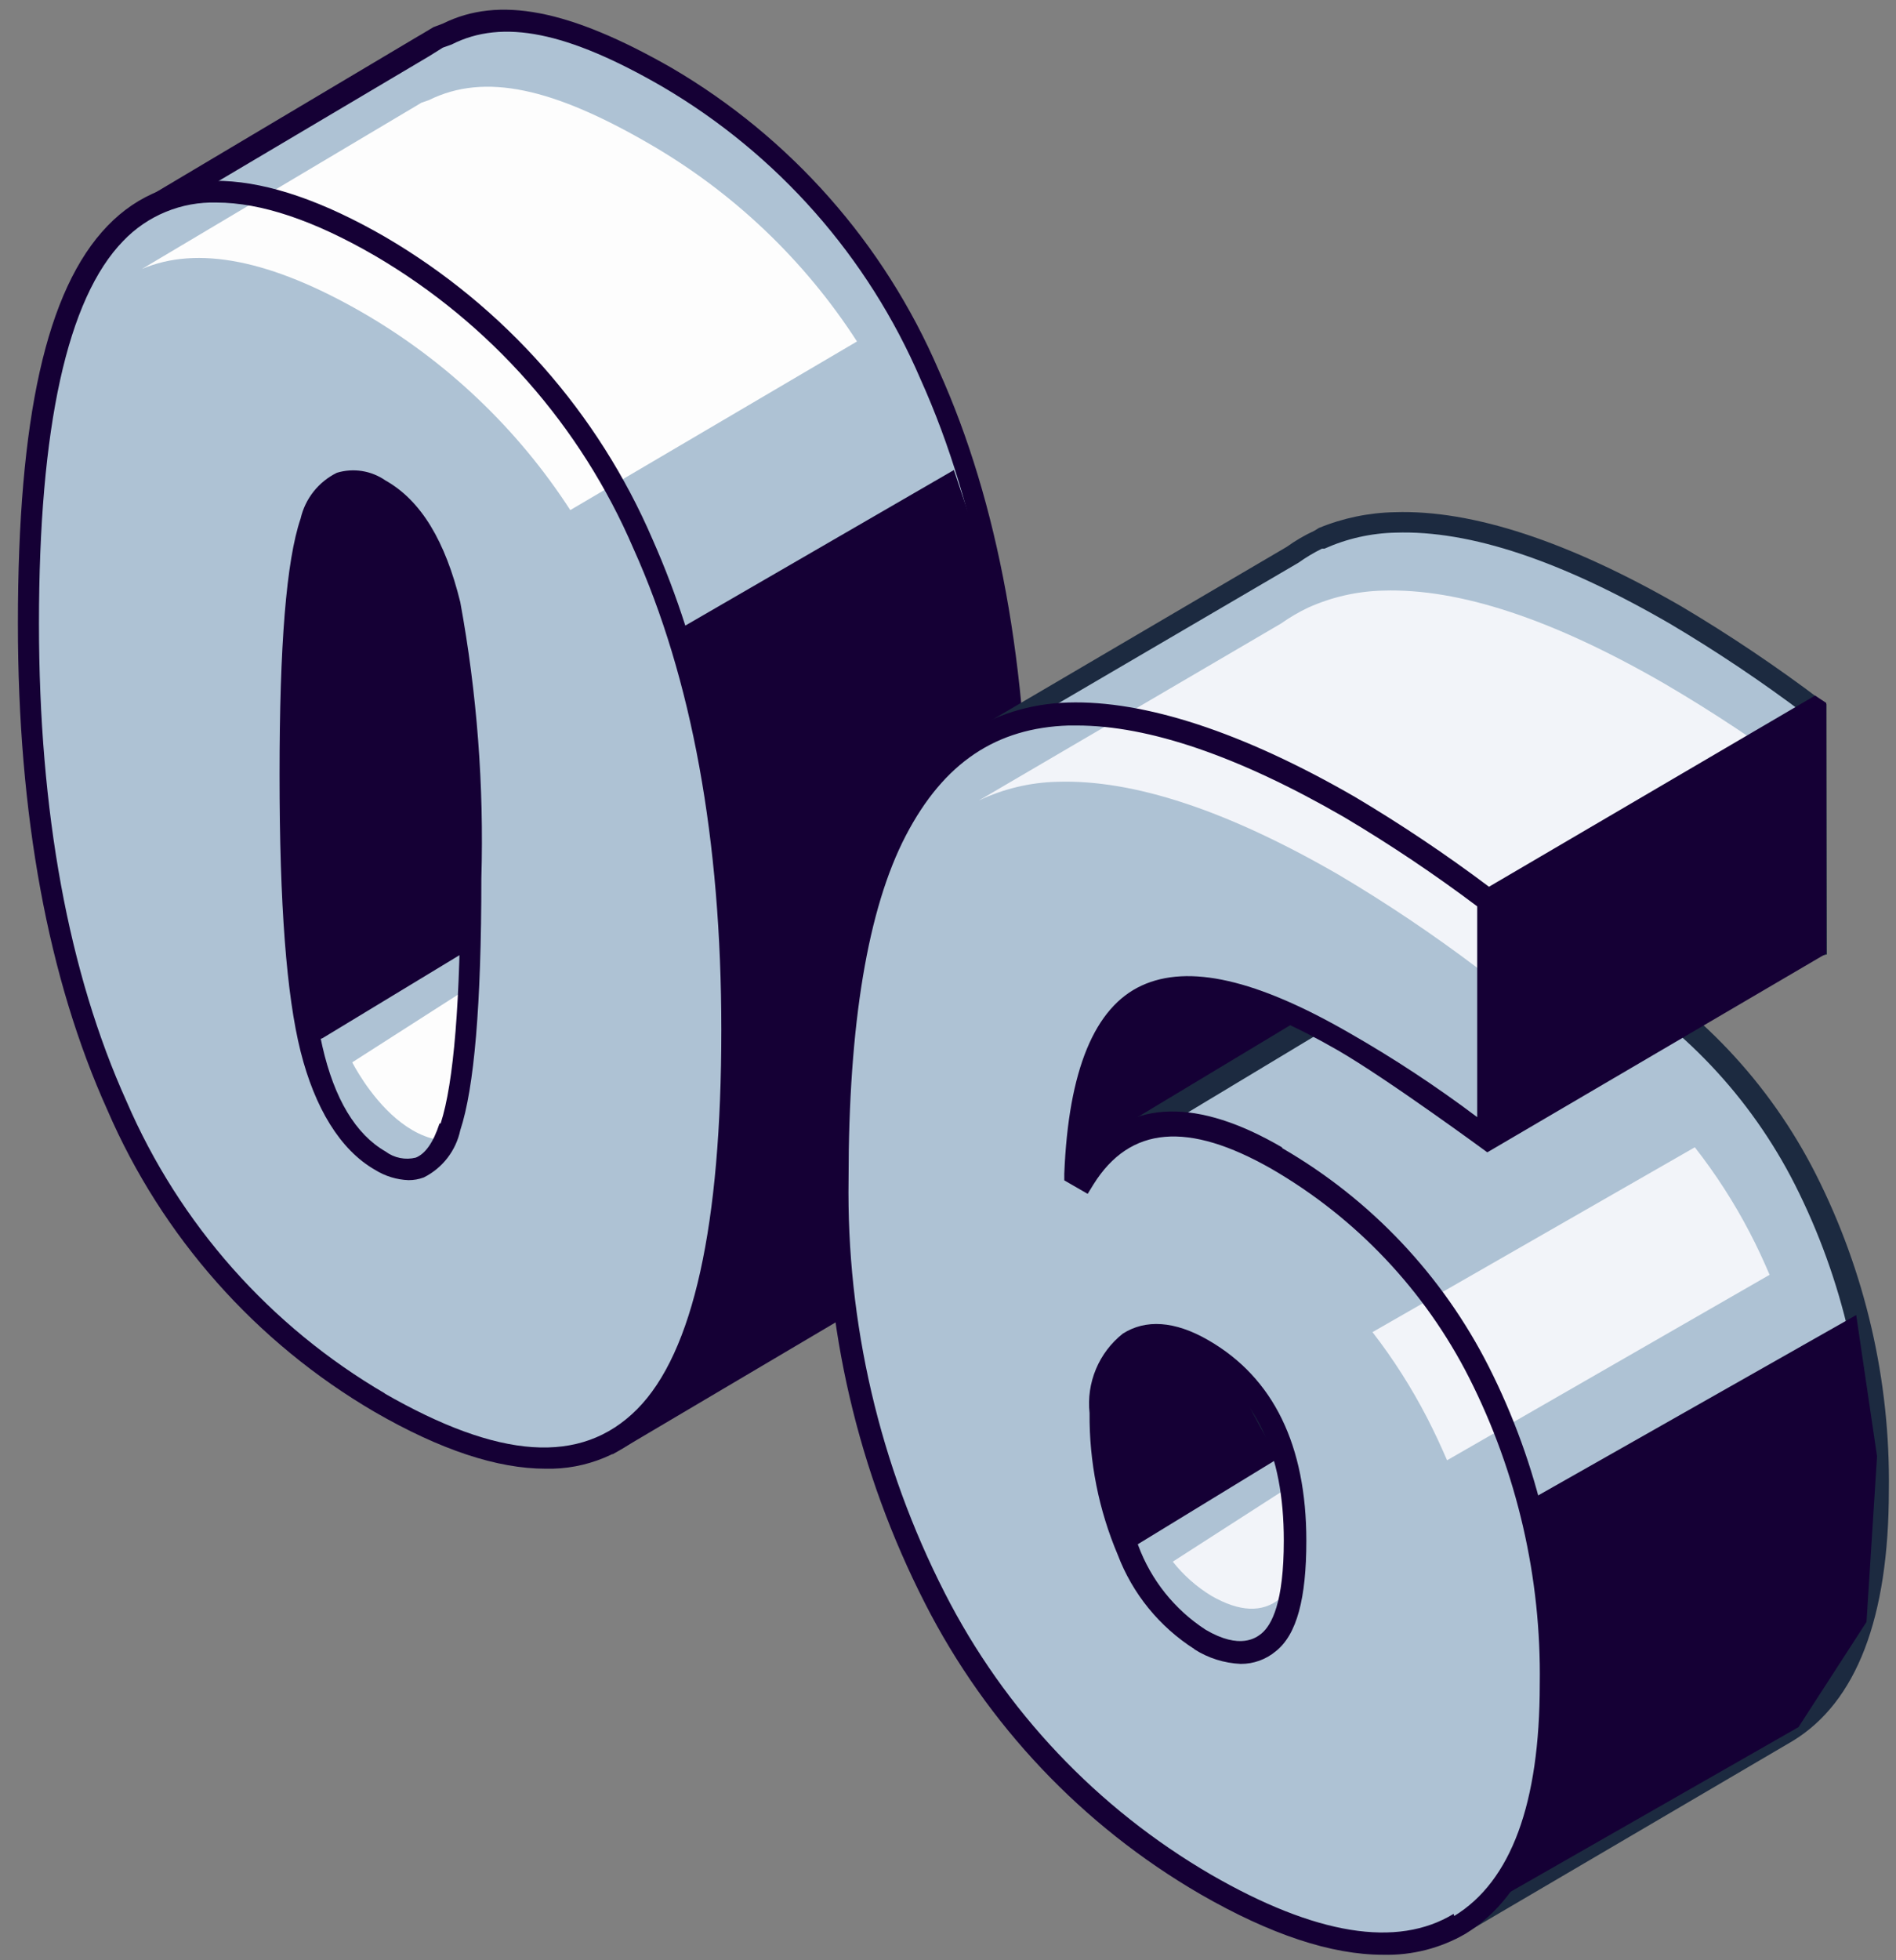 <svg width="90" height="93" viewBox="0 0 90 93" fill="none" xmlns="http://www.w3.org/2000/svg">
<rect x="0" y="0" width="90" height="93" fill="#808080" stroke="none"/>
<path fill-rule="evenodd" clip-rule="evenodd" d="M48.32 40.83C48.32 31.704 46.914 24.037 44.1 17.83C41.568 11.907 37.195 6.956 31.63 3.71C27.1 1.09 23.85 0.33 21.19 1.65L20.84 1.77L20.32 2.08L20.1 2.21L7.57 9.66L15.07 16.9C14.984 18.36 14.94 19.923 14.94 21.59C14.94 30.643 16.344 38.273 19.15 44.48C21.361 49.574 24.927 53.964 29.46 57.17L29.58 68.17L42.82 60.35C43.334 60.059 43.805 59.699 44.22 59.28C46.954 56.42 48.32 50.27 48.32 40.83Z" fill="#AEC2D4" stroke="#AEC2D4" stroke-width="0.216" stroke-miterlimit="22.926"/>
<path fill-rule="evenodd" clip-rule="evenodd" d="M8.401 9.71L15.591 16.65V16.88C15.511 18.36 15.46 19.88 15.46 21.55C15.46 30.49 16.86 38.12 19.62 44.23C21.797 49.237 25.3 53.556 29.75 56.72L29.971 56.87L30.08 67.23L42.57 59.83C43.048 59.559 43.486 59.222 43.87 58.83C46.501 56.13 47.87 50.07 47.87 40.83C47.87 31.83 46.47 24.14 43.7 18C41.202 12.18 36.905 7.312 31.44 4.11C26.94 1.51 23.86 0.88 21.44 2.11L21.02 2.26L20.381 2.66L8.38 9.77L8.401 9.71ZM29.07 69L28.95 57.4C24.446 54.147 20.899 49.743 18.68 44.65C15.861 38.41 14.431 30.65 14.431 21.56C14.431 20.01 14.431 18.5 14.55 17.07L6.73 9.52L19.83 1.73L19.971 1.65L20.57 1.29L21.02 1.12C23.68 -0.2 27.02 0.44 31.881 3.22C37.531 6.527 41.974 11.555 44.56 17.57C47.391 23.84 48.82 31.67 48.82 40.82C48.82 50.49 47.43 56.61 44.57 59.55C44.199 59.931 43.782 60.267 43.33 60.55L43.06 60.73L29.07 69Z" fill="#150035"/>
<path fill-rule="evenodd" clip-rule="evenodd" d="M11.391 22.81L10.711 52.21L17.321 59.58L25.281 60.78L25.871 54.58L24.261 22.07L18.291 17.07L11.391 22.81Z" fill="#AEC2D4" stroke="#AEC2D4" stroke-width="0.216" stroke-miterlimit="22.926"/>
<path fill-rule="evenodd" clip-rule="evenodd" d="M15.299 49.26L22.299 45.02C22.299 45.02 26.789 38.67 26.789 38.42C26.789 38.17 21.789 20.21 21.789 20.21C21.789 20.21 14.279 16.65 13.789 16.57C13.299 16.49 9.539 24.1 9.539 25.93C9.539 27.76 9.879 41.05 9.879 41.55C9.879 42.05 11.829 49.68 11.829 49.68L13.189 49.93L15.299 49.26Z" fill="#150035"/>
<path fill-rule="evenodd" clip-rule="evenodd" d="M24.001 45.74L16.721 50.4C16.721 50.4 19.851 56.67 24.001 52.94C28.151 49.21 24.001 45.74 24.001 45.74Z" fill="#FDFDFD"/>
<path fill-rule="evenodd" clip-rule="evenodd" d="M13.771 36.76C13.771 42.793 14.104 47.127 14.771 49.76C15.438 52.393 16.534 54.157 18.061 55.05C19.621 55.95 20.721 55.417 21.361 53.45C22.001 51.484 22.334 47.557 22.361 41.67C22.488 37.314 22.152 32.956 21.361 28.67C20.694 25.917 19.598 24.097 18.071 23.21C16.544 22.323 15.448 22.833 14.781 24.74C14.114 26.647 13.781 30.647 13.781 36.74L13.771 36.76ZM34.771 48.86C34.771 58.3 33.401 64.427 30.661 67.24C27.921 70.053 23.727 69.83 18.081 66.57C12.513 63.335 8.134 58.395 5.591 52.48C2.791 46.273 1.388 38.643 1.381 29.59C1.381 20.097 2.751 13.927 5.491 11.08C8.231 8.234 12.424 8.44 18.071 11.7C23.636 14.946 28.008 19.896 30.541 25.82C33.334 32.053 34.731 39.733 34.731 48.86H34.771Z" fill="#AEC2D4" stroke="#AEC2D4" stroke-width="0.216" stroke-miterlimit="22.926"/>
<path fill-rule="evenodd" clip-rule="evenodd" d="M30.8 6.81C26.27 4.19 23.02 3.43 20.36 4.75L20.01 4.87L19.49 5.18L19.27 5.31L6.74 12.76C9.37 11.64 12.85 12.32 17.21 14.83C21.192 17.13 24.571 20.341 27.07 24.2L40.68 16.2C38.18 12.33 34.793 9.111 30.8 6.81Z" fill="#FDFDFD"/>
<path fill-rule="evenodd" clip-rule="evenodd" d="M20.86 53.31C20.57 54.2 20.189 54.74 19.739 54.92C19.493 54.982 19.236 54.988 18.987 54.937C18.738 54.887 18.503 54.782 18.3 54.63C16.89 53.82 15.87 52.14 15.3 49.63C14.73 47.12 14.3 42.71 14.3 36.74C14.3 30.77 14.62 26.74 15.3 24.91C15.6 24.05 15.97 23.53 16.42 23.36C16.535 23.318 16.657 23.297 16.779 23.3C17.164 23.322 17.535 23.442 17.86 23.65C19.27 24.46 20.29 26.19 20.86 28.79C21.644 33.036 21.979 37.353 21.86 41.67C21.86 47.47 21.54 51.38 20.92 53.29L20.86 53.31ZM18.29 22.79C17.958 22.561 17.579 22.409 17.181 22.347C16.782 22.285 16.375 22.313 15.989 22.43C15.56 22.642 15.183 22.946 14.885 23.321C14.588 23.697 14.377 24.134 14.27 24.6C13.589 26.6 13.27 30.6 13.27 36.76C13.27 42.92 13.6 47.23 14.27 49.89C14.94 52.55 16.14 54.55 17.8 55.5C18.278 55.799 18.826 55.968 19.39 55.99C19.639 55.992 19.886 55.948 20.119 55.86C20.557 55.64 20.94 55.325 21.239 54.937C21.539 54.549 21.747 54.099 21.849 53.62C22.509 51.62 22.849 47.68 22.849 41.68C22.978 37.287 22.642 32.892 21.849 28.57C21.14 25.69 20 23.75 18.29 22.79Z" fill="#150035"/>
<path fill-rule="evenodd" clip-rule="evenodd" d="M18.29 66.12C12.821 62.93 8.518 58.073 6.01 52.26C3.25 46.15 1.85 38.52 1.85 29.58C1.85 20.27 3.19 14.16 5.85 11.43C6.419 10.834 7.108 10.363 7.871 10.05C8.634 9.736 9.455 9.586 10.28 9.61C12.38 9.61 14.9 10.45 17.81 12.14C23.275 15.342 27.572 20.209 30.07 26.03C32.84 32.17 34.24 39.85 34.24 48.86C34.24 58.12 32.91 64.18 30.24 66.86C27.57 69.54 23.67 69.22 18.24 66.1L18.29 66.12ZM47.81 29.86L45.28 22.3L32.53 29.68C32.087 28.294 31.569 26.931 30.98 25.6C28.393 19.586 23.95 14.557 18.3 11.25C12.45 7.87 8.01 7.7 5.1 10.72C2.19 13.74 0.85 19.86 0.85 29.58C0.85 38.66 2.28 46.43 5.1 52.67C7.693 58.675 12.14 63.693 17.79 66.99C20.896 68.783 23.6 69.68 25.9 69.68C26.847 69.703 27.789 69.527 28.666 69.166C29.542 68.804 30.333 68.264 30.99 67.58C31.298 67.269 31.582 66.935 31.84 66.58L40.58 61.64L45.26 57.91L47.38 51.91L48.32 42.83L47.81 29.86Z" fill="#150035"/>
<path d="M64.75 60.84H49.42V80.63H64.75V60.84Z" fill="#AEC2D4"/>
<path fill-rule="evenodd" clip-rule="evenodd" d="M53.54 73.55L60.94 69.03L58.99 65.3L54.94 63.32L52.93 64.11L52.26 67.74L53.54 73.55Z" fill="#150035"/>
<path fill-rule="evenodd" clip-rule="evenodd" d="M57.5 75.71C58.833 76.477 59.916 76.523 60.75 75.85C61.583 75.177 62 73.567 62 71.02C62 70.68 62 70.35 62 70.02L55.67 74.09C56.179 74.734 56.798 75.283 57.5 75.71Z" fill="#F2F4F9"/>
<path fill-rule="evenodd" clip-rule="evenodd" d="M49.08 42.11L48.92 42.54C45.16 52.61 45.25 52.8 45.38 53.05C45.51 53.3 46.29 55.57 46.78 56.98L46.89 57.17C47.72 58.07 48.89 59.17 49.59 59.17H49.68C49.799 59.155 49.913 59.112 50.013 59.044C50.112 58.977 50.193 58.886 50.25 58.78C50.5 58.32 51.25 57.14 51.66 56.55L56.88 58.55L57.09 58.46C58.95 57.61 63.3 55.46 63.56 54.1C63.82 52.74 65.05 45.83 65.05 45.83L65.14 45.31L49.08 42.11Z" fill="#150035"/>
<path fill-rule="evenodd" clip-rule="evenodd" d="M67.161 42.12L70.671 42.73L76.931 39.06C77.681 39.41 78.461 39.8 79.291 40.29C81.697 41.674 83.997 43.234 86.171 44.96V33.64C84.056 32.041 81.852 30.561 79.571 29.21C74.284 26.157 69.837 24.687 66.231 24.8C64.998 24.828 63.784 25.104 62.661 25.61C62.212 25.822 61.784 26.073 61.381 26.36L45.891 35.43L50.461 39.2L55.631 40.1L67.161 42.12Z" fill="#AEC2D4"/>
<path fill-rule="evenodd" clip-rule="evenodd" d="M76.901 38.48L77.151 38.6C78.001 38.99 78.781 39.4 79.551 39.85C81.66 41.053 83.691 42.389 85.631 43.85V33.85C83.6 32.322 81.486 30.906 79.301 29.61C74.131 26.61 69.791 25.15 66.241 25.27C65.078 25.295 63.932 25.553 62.871 26.03H62.751C62.36 26.223 61.986 26.447 61.631 26.7L46.761 35.4L50.631 38.6L70.541 42.05L76.881 38.34L76.901 38.48ZM86.721 45.28L85.951 45.47L85.851 45.39C83.694 43.684 81.415 42.139 79.031 40.77C78.361 40.38 77.681 40.03 76.961 39.69L70.771 43.32L50.191 39.75L45.391 35.15L61.071 25.95C61.485 25.652 61.927 25.395 62.391 25.18L62.601 25.05C63.747 24.578 64.971 24.324 66.211 24.3C69.891 24.18 74.481 25.69 79.831 28.78C82.128 30.145 84.348 31.638 86.481 33.25L86.701 33.41L86.721 45.28Z" fill="#1C2A40"/>
<path fill-rule="evenodd" clip-rule="evenodd" d="M55.72 40.4L55.59 40.11C55.59 40.23 55.59 40.36 55.59 40.48L55.72 40.4Z" fill="#AEC2D4"/>
<path fill-rule="evenodd" clip-rule="evenodd" d="M54.94 41.4L55.06 40.06L55.33 40.02L55.319 40L55.48 39.93L55.51 39.99L56.08 39.9L56.41 40.65L54.94 41.4Z" fill="#252422"/>
<path fill-rule="evenodd" clip-rule="evenodd" d="M76.13 45.81C73.39 44.23 71.13 43.81 69.38 44.57L68.72 44.77L66.61 46.04L55.61 52.65L54.15 53.53V53.96L56.26 56.54C56.999 60.094 58.224 63.53 59.9 66.75C60.98 68.817 62.26 70.772 63.72 72.59L68.72 91.59L84.72 82.21C87.594 80.463 89.03 76.647 89.03 70.76C89.11 65.633 87.94 60.563 85.62 55.99C83.511 51.748 80.214 48.211 76.13 45.81Z" fill="#AEC2D4"/>
<path fill-rule="evenodd" clip-rule="evenodd" d="M54.741 53.81L56.801 56.43C57.531 59.935 58.738 63.324 60.391 66.5C61.455 68.534 62.714 70.46 64.151 72.25L64.251 72.45L69.121 90.73L84.551 81.73C87.231 80.1 88.551 76.4 88.551 70.73C88.627 65.687 87.477 60.701 85.201 56.2C83.098 52.054 79.836 48.607 75.811 46.28C73.251 44.8 71.141 44.39 69.541 45.07L68.821 45.29L66.821 46.5L54.671 53.81H54.741ZM69.081 91.99L63.251 72.83C61.797 71.01 60.522 69.054 59.441 66.99C57.764 63.764 56.533 60.327 55.781 56.77L53.631 54.14V53.22L68.441 44.31L69.221 44.06C71.101 43.26 73.531 43.69 76.391 45.34C80.592 47.771 83.997 51.37 86.191 55.7C88.542 60.347 89.733 65.493 89.661 70.7C89.661 76.76 88.121 80.76 85.091 82.6L69.081 91.99Z" fill="#1C2A40"/>
<path fill-rule="evenodd" clip-rule="evenodd" d="M57 77.78C58.333 78.547 59.416 78.594 60.25 77.92C61.083 77.247 61.5 75.637 61.5 73.09C61.5 68.743 60.04 65.743 57.12 64.09C55.68 63.257 54.51 63.144 53.61 63.75C53.123 64.145 52.745 64.657 52.508 65.237C52.273 65.817 52.187 66.448 52.26 67.07C52.239 69.31 52.681 71.53 53.56 73.59C54.215 75.334 55.418 76.819 56.99 77.82L57 77.78ZM39.8 55.95C39.8 48.477 40.726 42.96 42.58 39.4C44.433 35.84 47.163 34.004 50.77 33.89C54.376 33.777 58.823 35.247 64.11 38.3C66.391 39.652 68.594 41.131 70.71 42.73V54.05C68.535 52.325 66.236 50.764 63.83 49.38C59.643 46.96 56.523 46.22 54.47 47.16C52.416 48.1 51.296 50.92 51.11 55.62L51.49 55.84C53.39 52.787 56.446 52.477 60.66 54.91C64.778 57.284 68.115 60.808 70.26 65.05C72.579 69.623 73.75 74.693 73.67 79.82C73.67 85.707 72.233 89.524 69.36 91.27C66.486 93.017 62.466 92.4 57.3 89.42C51.798 86.23 47.336 81.517 44.45 75.85C41.281 69.701 39.673 62.867 39.77 55.95H39.8Z" fill="#AEC2D4"/>
<path fill-rule="evenodd" clip-rule="evenodd" d="M72.71 71.12L88.111 62.39L89.1 69.09L88.6 76.95L85.371 81.94L70.811 90.26L73.091 85.09L73.621 77.19L72.71 71.12Z" fill="#150035"/>
<path fill-rule="evenodd" clip-rule="evenodd" d="M67.75 67.28C68.09 67.94 68.4 68.61 68.69 69.28L84 60.48C83.71 59.8 83.4 59.13 83.06 58.48C82.317 57.053 81.443 55.697 80.45 54.43L65.15 63.2C66.139 64.479 67.009 65.844 67.75 67.28Z" fill="#F2F4F9"/>
<path fill-rule="evenodd" clip-rule="evenodd" d="M79.001 32.43C73.714 29.377 69.268 27.907 65.661 28.02C64.429 28.048 63.215 28.323 62.091 28.83C61.643 29.043 61.215 29.294 60.811 29.58L46.461 37.98C47.63 37.422 48.905 37.118 50.201 37.09C53.808 36.977 58.254 38.447 63.541 41.5C65.823 42.852 68.026 44.331 70.141 45.93L76.401 42.26L85.651 36.84C83.519 35.245 81.299 33.773 79.001 32.43Z" fill="#F2F4F9"/>
<path fill-rule="evenodd" clip-rule="evenodd" d="M53.89 64.15C54.61 63.66 55.57 63.78 56.83 64.51C59.6 66.11 60.94 68.91 60.94 73.09C60.94 76.03 60.37 77.09 59.88 77.5C59.64 77.69 58.88 78.29 57.23 77.32C55.76 76.366 54.638 74.963 54.03 73.32C53.181 71.325 52.752 69.177 52.77 67.01C52.702 66.475 52.769 65.933 52.962 65.43C53.156 64.927 53.471 64.481 53.88 64.13L53.89 64.15ZM56.7 78.25C57.357 78.667 58.112 78.904 58.89 78.94C59.5 78.945 60.092 78.732 60.56 78.34C61.56 77.55 62.01 75.83 62.01 73.1C62.01 68.57 60.45 65.37 57.37 63.59C55.75 62.65 54.37 62.59 53.3 63.27C52.739 63.714 52.3 64.292 52.024 64.952C51.748 65.611 51.643 66.329 51.72 67.04C51.7 69.352 52.156 71.642 53.06 73.77C53.76 75.613 55.037 77.18 56.7 78.24V78.25Z" fill="#150035"/>
<path fill-rule="evenodd" clip-rule="evenodd" d="M68.999 90.8C66.32 92.43 62.45 91.8 57.489 88.94C52.08 85.794 47.691 81.156 44.849 75.58C41.747 69.504 40.178 62.761 40.28 55.94C40.28 48.59 41.19 43.11 42.999 39.64C44.809 36.17 47.3 34.53 50.73 34.42H51.109C54.539 34.42 58.8 35.88 63.79 38.76C65.975 40.057 68.088 41.472 70.12 43V53C68.179 51.54 66.149 50.204 64.04 49C59.65 46.47 56.419 45.73 54.19 46.76C51.959 47.79 50.719 50.76 50.52 55.68V56L51.63 56.64L51.9 56.2C53.64 53.41 56.4 53.2 60.349 55.45C64.374 57.778 67.636 61.224 69.74 65.37C72.016 69.871 73.165 74.857 73.09 79.9C73.09 85.56 71.73 89.25 69.03 90.9L68.999 90.8ZM60.849 54.43C56.849 52.1 53.719 52.17 51.62 54.63C51.91 50.76 52.91 48.41 54.62 47.63C56.499 46.77 59.48 47.51 63.489 49.82C65.85 51.18 70.6 54.67 70.6 54.67L86.689 45.24V33.35L86.16 33L70.68 42.07C68.638 40.536 66.515 39.114 64.32 37.81C58.969 34.72 54.319 33.22 50.7 33.33C47.08 33.44 43.99 35.41 42.06 39.13C40.13 42.85 39.219 48.4 39.219 55.93C39.116 62.926 40.727 69.84 43.91 76.07C46.846 81.827 51.381 86.615 56.969 89.86C60.3 91.78 63.2 92.74 65.65 92.74C67.024 92.776 68.381 92.43 69.57 91.74C72.57 89.9 74.139 85.89 74.139 79.84C74.211 74.633 73.02 69.486 70.67 64.84C68.478 60.512 65.077 56.913 60.88 54.48L60.849 54.43Z" fill="#150035"/>
</svg>
